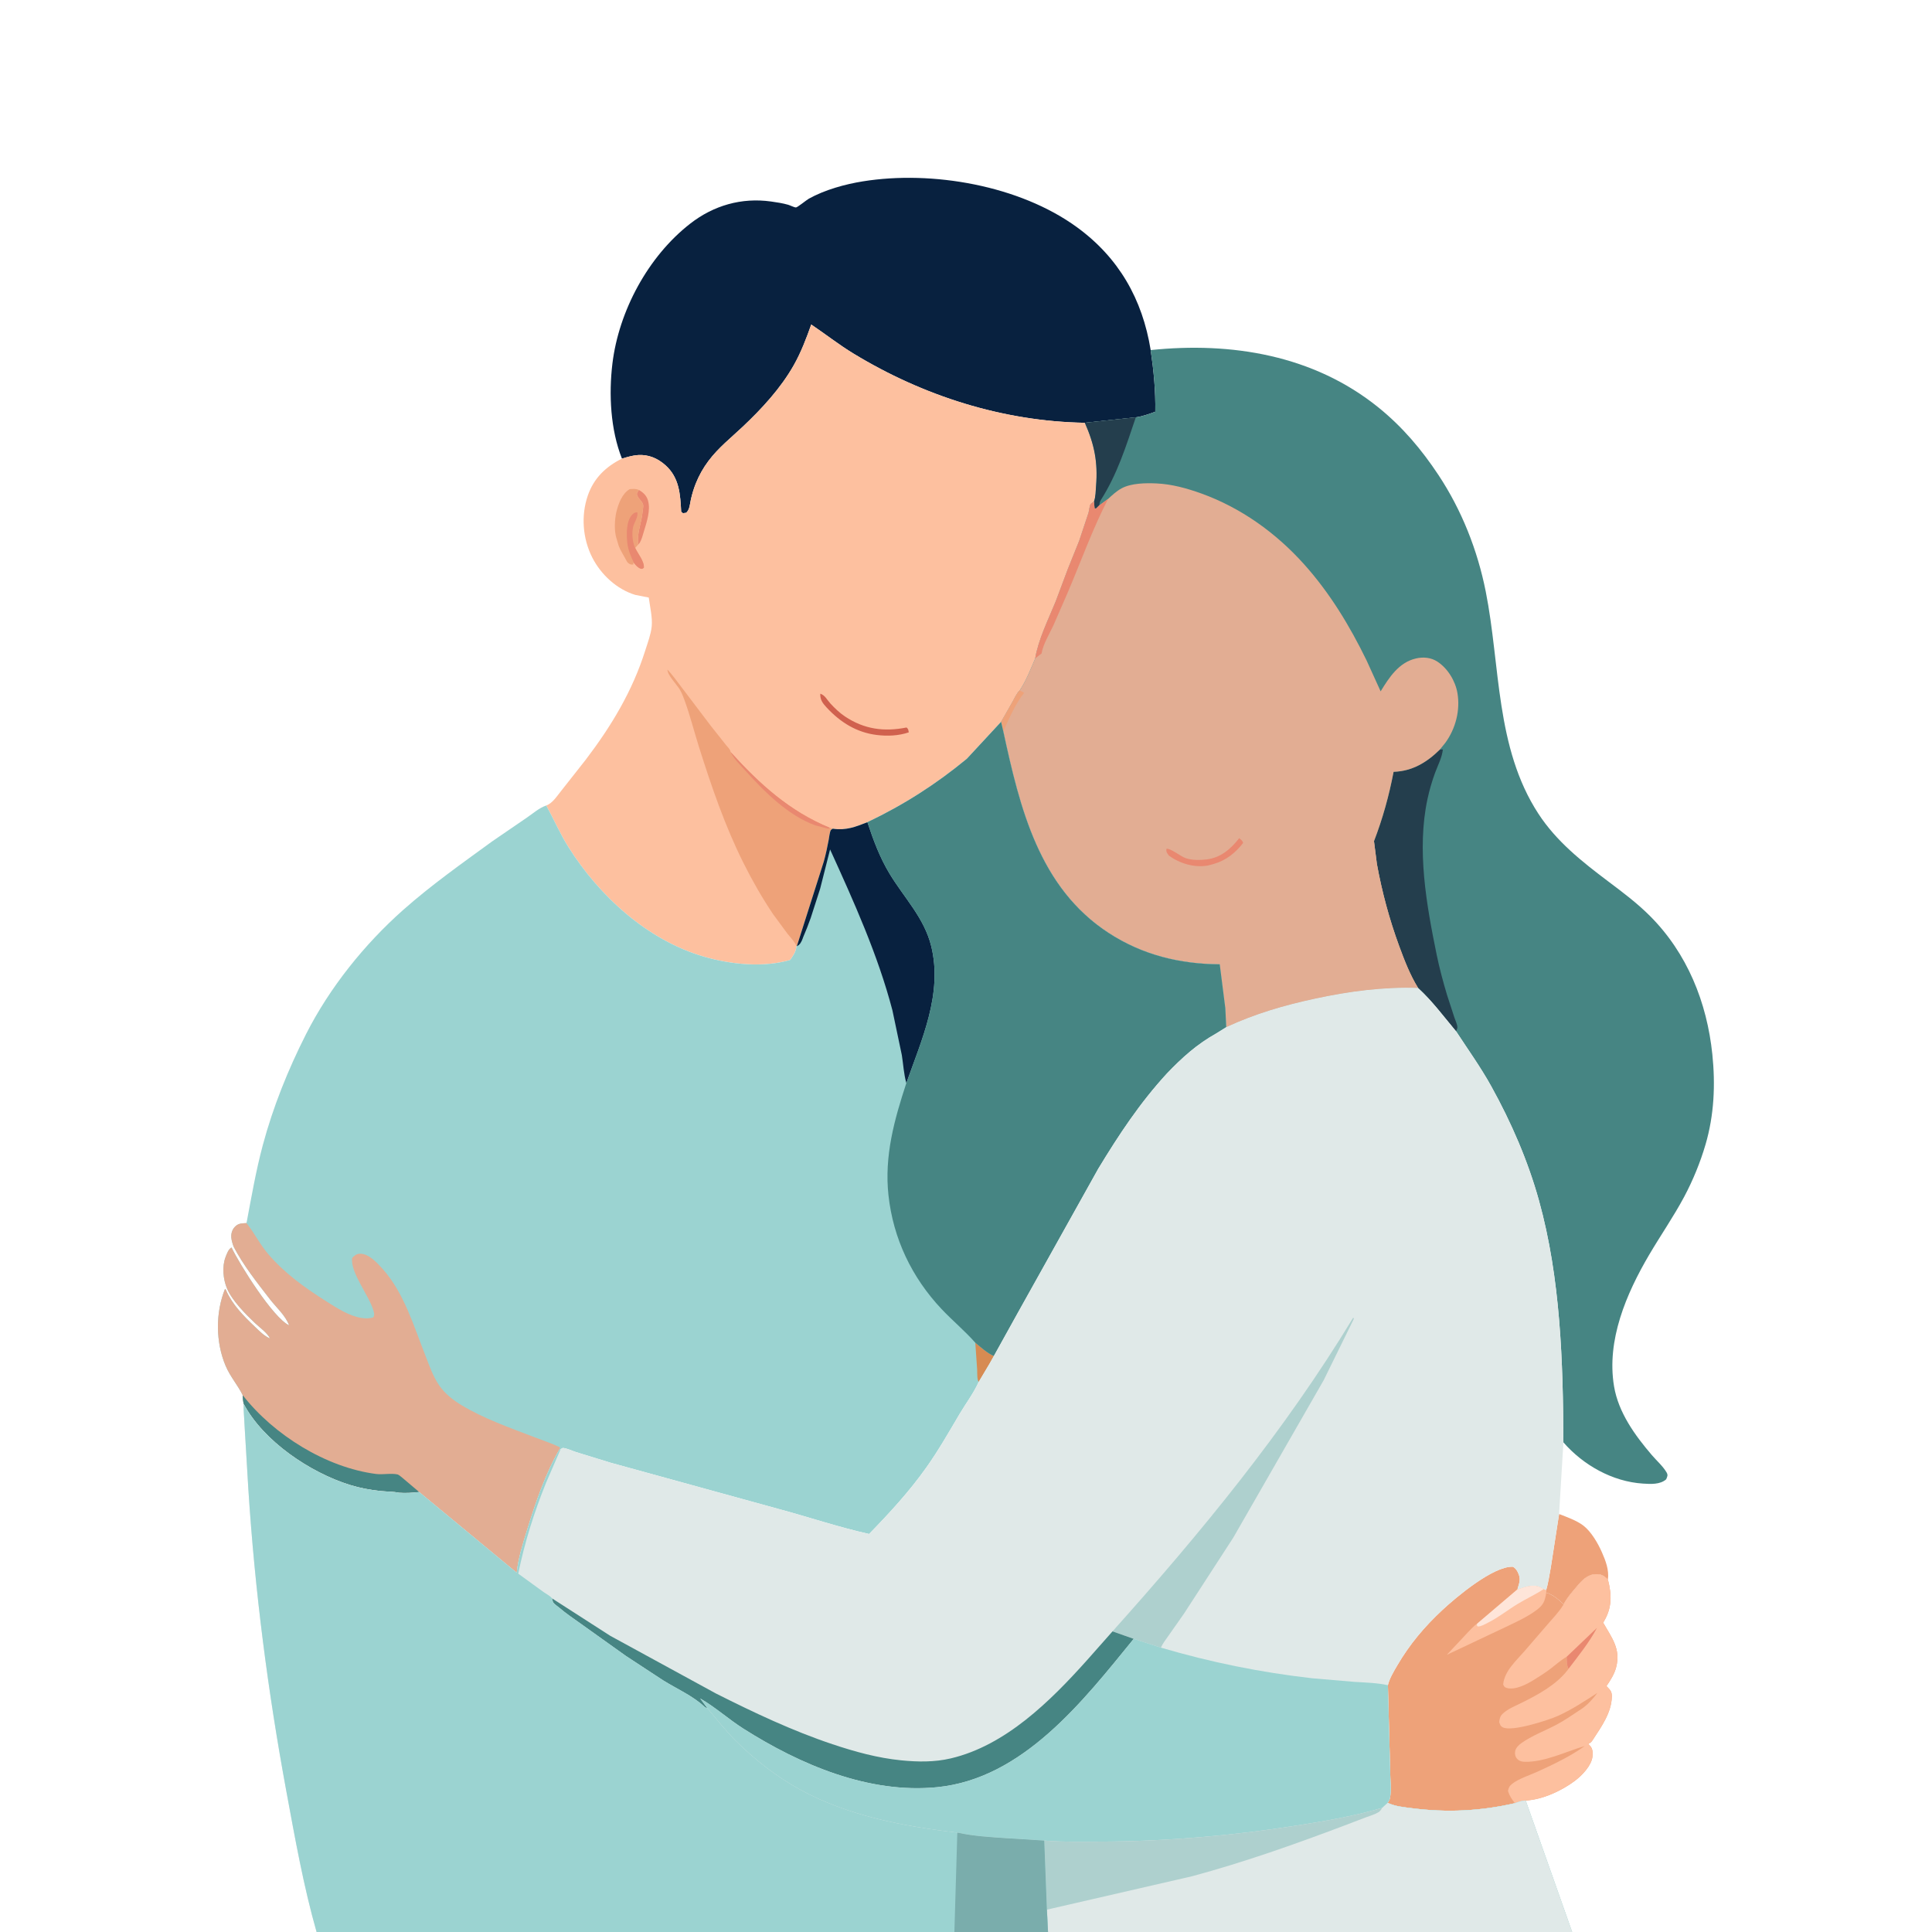 <?xml version="1.0" encoding="UTF-8"?>
<svg id="Layer_1" xmlns="http://www.w3.org/2000/svg" version="1.1" viewBox="0 0 4800 4800">
  <!-- Generator: Adobe Illustrator 29.5.1, SVG Export Plug-In . SVG Version: 2.1.0 Build 141)  -->
  <defs>
    <style>
      .st0 {
        fill: #468583;
      }

      .st1 {
        fill: #e2ad93;
      }

      .st2 {
        fill: #08213f;
      }

      .st3 {
        fill: #fee5d9;
      }

      .st4 {
        fill: #d5be9f;
      }

      .st5 {
        fill: #d78b52;
      }

      .st6 {
        fill: #9bd3d1;
      }

      .st7 {
        fill: #e0e9e8;
      }

      .st8 {
        fill: #243e4d;
      }

      .st9 {
        fill: #7aadac;
      }

      .st10 {
        fill: #eea279;
      }

      .st11 {
        fill: #d0614e;
      }

      .st12 {
        fill: #e98870;
      }

      .st13 {
        fill: #aed0ce;
      }

      .st14 {
        fill: #fdc09f;
      }
    </style>
  </defs>
  <path class="st10" d="M3873.52,3761.52c19.35,7.52,44.08,16.24,60.53,28.97,19.26,14.91,35.71,43.2,45.59,65.49,9.56,21.57,18.35,44.4,15.19,68.32-10.3-9.79-16.64-13.93-31.06-13.28-16.42.73-29.8,11.72-40.11,23.63-13.15,15.2-29.54,33.45-38.78,51.23-12-11.32-27.17-24.65-43.35-28.91l-.2-6.3c5.55-18.15,7.96-37.88,11.6-56.5l20.6-132.66Z"/>
  <path class="st10" d="M3448.17,4186.86c3.58-16.05,14.7-34.47,22.95-48.61,30.78-52.84,68.05-97.01,112.77-138.59,34.54-32.11,125.94-108.75,174.32-107.15,5.59,2.16,9.52,7.46,12.24,12.66,9.1,17.43,4.57,26.13-.45,43.6,18.6-6.06,38.26-14.25,57.41-5.41l7.73,4.69,6.18,2.63.2,6.3c16.18,4.26,31.36,17.59,43.35,28.91,9.24-17.78,25.63-36.03,38.78-51.23,10.31-11.92,23.69-22.9,40.11-23.63,14.42-.64,20.76,3.49,31.06,13.28,9.66,38.1,10.51,70.02-10.47,104.85l-1.41,2.21c21.36,37.68,44.28,65.28,32.27,111.08-4.5,17.18-14.2,32.07-24.02,46.61,8.68,9.08,13.7,12.8,13.37,26.22-.98,40.13-25.97,74.44-46.97,106.76-3.18,4.9-4.98,7.66-10.69,9.9,1.78,4.67.18,1.7,3.67,5.6,6.62,7.39,6.9,17.08,5.88,26.52-2.4,22.53-26.14,47.09-43.77,60.34-33.24,24.99-80.3,46.7-122.17,48.91-9.26.35-18.02,3.26-26.6,6.69-85.8,19.68-169.25,23.79-256.43,12.41-19.6-2.56-41.97-4.39-59.81-13.39,2.37-3.49,4.75-7.31,5.61-11.51,3.94-19.33.64-46.13.57-66.12l-5.67-214.53Z"/>
  <path class="st14" d="M3770,3948.77c18.6-6.06,38.26-14.25,57.41-5.41l7.73,4.69,6.18,2.63.2,6.3c-2.96,20.93-7.19,30.75-24.75,43.7-23.91,17.63-50.65,29.37-77.25,42.22l-145.03,68.5,50.79-54.18c7.47-7.42,15.44-17.25,24.27-22.92l100.46-85.52Z"/>
  <path class="st3" d="M3770,3948.77c18.6-6.06,38.26-14.25,57.41-5.41l7.73,4.69c-20.35,13.53-42.44,23.54-63.33,36.13-25.2,15.19-48.51,34.11-74.83,47.26-7.92,3.96-16.46,9.44-25.49,9.54-2.95-3.58-2.1-1.43-1.95-6.68l100.46-85.52Z"/>
  <path class="st14" d="M3884.87,3985.89c9.24-17.78,25.63-36.03,38.78-51.23,10.31-11.92,23.69-22.9,40.11-23.63,14.42-.64,20.76,3.49,31.06,13.28,9.66,38.1,10.51,70.02-10.47,104.85l-1.41,2.21c21.36,37.68,44.28,65.28,32.27,111.08-4.5,17.18-14.2,32.07-24.02,46.61,8.68,9.08,13.7,12.8,13.37,26.22-.98,40.13-25.97,74.44-46.97,106.76-3.18,4.9-4.98,7.66-10.69,9.9,1.78,4.67.18,1.7,3.67,5.6,6.62,7.39,6.9,17.08,5.88,26.52-2.4,22.53-26.14,47.09-43.77,60.34-33.24,24.99-80.3,46.7-122.17,48.91-9.26.35-18.02,3.26-26.6,6.69-7.93-9.56-13.63-18.42-17.42-30.29,1.73-8.55,3.49-12.29,10.53-17.92,15.67-12.52,43.67-21.42,62.12-29.83,40.1-18.26,82.31-38.31,118.21-64.03-46.64,13.69-99.53,40.21-148.68,39.23-8.16-.16-14.84-2-20.23-8.39-4.05-4.8-5.25-11.61-4.13-17.65,1.55-8.34,8.35-15.25,14.98-20.03,25.79-18.62,59.55-31.2,87.89-46.17,21.68-11.46,40.41-25.13,60.83-38.3,15.3-9.87,29.98-26.08,40.81-40.76-32.05,20.6-63.37,41.57-98.26,57.27-24.09,10.84-114.91,40.12-136.98,28.33-6.21-3.31-6.62-6.75-8.86-12.95.84-7.88,2.07-14.31,7.95-20.1,12.79-12.59,31.9-19.96,47.79-27.84,40.15-19.91,85.45-44.32,113.56-80.43l2.84-3.79c-4.7-9.46-4.16-19.75-4.59-30.11-13.68,7.75-26.15,19.1-38.66,28.68-13.57,10.41-27.96,19.56-42.49,28.57-17.37,10.78-46.78,26.31-67.53,20.2-6.02-1.77-6.24-3.33-8.99-8.51,2.69-32.91,31.96-58.74,52.55-82.46l57.71-66.91c13.23-15.32,27.89-30.38,38.59-47.61l1.4-2.33Z"/>
  <path class="st12" d="M3892.27,4116.24l75.39-71.87c-19.44,36.65-45.82,69.06-70.8,101.98-4.7-9.46-4.16-19.75-4.59-30.11Z"/>
  <path class="st2" d="M1545.2,1139.4c-28.56-71.96-32.86-159.97-23.7-235.89,15.79-130.88,88.8-266.53,193.19-347.8,58.12-45.26,127.46-65.33,200.87-55.1,14.23,1.98,28.81,4.18,42.66,8.13,4.92,1.41,14.74,6.57,19.3,6.65,3.52.07,26.73-18.85,32.03-21.78,39.83-22.09,89.63-35.89,134.43-43.08,171.96-27.62,389.2,10.23,531.54,113.88,104.09,75.8,162.83,178.87,183.3,305.34,7.55,51.19,12.45,101.33,11.46,153.18-15.31,5.55-32.24,11.75-48.4,13.91l-126.59,13.58c-203.85-3.56-401.34-66.47-575.19-172.21-36.3-22.08-69.42-48.26-104.59-71.9-12.22,34.45-25.22,68.79-43.22,100.72-32.12,56.99-79.34,108.22-126.75,152.92-29.56,27.87-60.84,52.5-85.43,85.34-13.12,17.53-23.52,36.07-31.61,56.4-5.07,12.74-8.79,25.28-11.86,38.65-2.78,12.09-2.55,24.41-11.54,33.56l-8.2,1.19-4.51-3.6c-2.25-42.98-4.35-84.69-39.24-115.77-19.23-17.12-41.74-26.75-67.75-25.16-13.7.83-27.09,4.99-40.17,8.85Z"/>
  <path class="st14" d="M1545.2,1139.4c13.08-3.86,26.48-8.02,40.17-8.85,26.02-1.58,48.52,8.04,67.75,25.16,34.89,31.07,36.99,72.79,39.24,115.77l4.51,3.6,8.2-1.19c8.98-9.15,8.76-21.47,11.54-33.56,3.08-13.36,6.8-25.91,11.86-38.65,8.09-20.33,18.48-38.86,31.61-56.4,24.59-32.84,55.87-57.46,85.43-85.34,47.41-44.7,94.63-95.93,126.75-152.92,18-31.93,31-66.27,43.22-100.72,35.17,23.63,68.3,49.82,104.59,71.9,173.85,105.74,371.34,168.65,575.19,172.21,23.78,53.79,32.56,97.88,27.92,156.51-.98,12.39-.88,27.51-5.23,39.09-1.82,1.43-7.62,4.99-8.56,6.72-2.58,4.77-3.38,15.72-5.09,21.51l-23.02,69.15-28.51,70.97-30.35,80.92c-17.95,43.77-42.76,93.82-50.48,140.47-11.34,26.51-22.48,55.44-38.52,79.43-7.73,7.28-12.62,19.02-17.85,28.32l-28.45,49.95-84.91,91.63c-76.81,63.47-157.09,114.71-247.16,157.64-30.25,11.93-52.87,20.96-86.13,16.2-1.57,1.19-3.65,1.92-4.72,3.57-2.69,4.13-4.27,18.53-5.27,23.87-3.45,18.31-7.19,36.27-12.25,54.22l-66.96,210.34-.95-.27c-1.3,14.4-7.7,22.64-15.51,34.23-66.99,19.68-147.75,11.17-213.82-7.99-140.62-40.77-260.55-150.41-337.29-272.52-20.68-32.9-36.28-69.1-54.99-103.17,15.55-5.44,27.18-24.13,37.35-36.65l60.1-76.28c64.18-84.22,116.63-171.05,148.7-272.8,5.94-18.85,13.72-39.03,15.79-58.78,2.29-21.77-4.34-50.18-7.29-72.11l-33.31-6.52c-46.02-13.82-85.5-50.54-107.03-92.89-23.88-46.99-28.31-104.18-11.08-154.04,14.94-43.24,44.66-71.67,84.79-91.74Z"/>
  <path class="st12" d="M1587.26,1217.27c10.83,6.27,18.97,13.67,22.61,26.09,7.06,24.12-3.13,53.51-10.05,76.72-2.7,9.05-5.63,20.95-10.74,28.79l-3.18,3.87c-4.59-25.84,8.26-54.77,10.57-80.98.38-4.33,2.37-13.87,1.38-17.86-2.4-9.68-13.41-15.36-15.33-25.21-.77-3.97,2.82-8.07,4.74-11.42Z"/>
  <path class="st11" d="M2037.97,1723.53c11.52,3.31,16.85,15.35,25.01,24.16,11.05,11.93,22.61,23.15,36.15,32.21,47.95,32.09,97.5,38.62,153.21,27.52,4.98,4.25,4.15,5.92,5.48,12.09-25.29,8.63-52.97,9.75-79.31,6.53-50.2-6.12-90.37-31.29-124.36-67.8-10.25-11.02-16.83-19.62-16.19-34.72Z"/>
  <path class="st10" d="M1575.15,1398.87l-2.62.25,1.88,3.03c-2.62.45-4.97,1-7.58.11-4.76-1.63-8.01-4.5-10.25-8.94-6.24-12.4-14.43-23.96-19.36-37.12l-.9-2.66-5.12-17.6c-5.4-16.78-4.13-46.04,0-63.22,5.05-20.92,13.95-45.97,33.22-57.48,8.32-.53,15.1-1.49,22.83,2.04-1.93,3.35-5.52,7.45-4.74,11.42,1.93,9.85,12.93,15.53,15.33,25.21.99,3.99-1,13.53-1.38,17.86-2.31,26.2-15.16,55.13-10.57,80.98l-7.82,8.59c6.96,14.77,23.13,33.58,21.53,49.31-3.05,1.88-3.67,3.46-7.4,2.31-7.19-2.21-12.49-8.42-17.05-14.08Z"/>
  <path class="st12" d="M1575.15,1398.87c-7.51-15.9-14.26-31.19-16.4-48.84-2.49-20.55-3.45-54.21,11.16-70.47,4.43-4.94,6.75-6.42,13.29-6.87,3.72,9.62-8.25,26.44-10.45,37.29-2.87,14.08-1.74,34.33,3.71,47.59l1.62,3.76c6.96,14.77,23.13,33.58,21.53,49.31-3.05,1.88-3.67,3.46-7.4,2.31-7.19-2.21-12.49-8.42-17.05-14.08Z"/>
  <path class="st10" d="M1978.79,2350.66c-4.27-11.07-15.17-21.89-22.55-31.19l-35.46-48.16c-27.25-40.5-51.85-83.62-73.68-127.28-45.92-91.83-79.5-190.02-110.37-287.77-12.14-38.46-22.01-78.09-35.81-115.94-3.21-8.8-6.58-17.7-11.22-25.86-7.75-13.64-31.53-36.77-31.5-50.98,12.27,12.85,22.84,28.12,33.75,42.19l74.81,98.67,37.01,46.66c3.42,4.36,9.65,10.09,11.11,15.41l.3,1.99c71.96,79.34,146.24,147.11,246.63,188.27,1.79.52,5.61,1.31,7.13,2.26-1.57,1.19-3.65,1.92-4.72,3.57-2.69,4.13-4.27,18.53-5.27,23.87-3.45,18.31-7.19,36.27-12.25,54.22l-66.96,210.34-.95-.27Z"/>
  <path class="st12" d="M1815.18,1868.4c71.96,79.34,146.24,147.11,246.63,188.27l-3.71,2.32-31.93-8.2c-67.36-23.82-128.02-84.62-174.67-136.5-13.05-14.52-27.79-28.07-36.33-45.88Z"/>
  <path class="st0" d="M2858.8,869.75c200.56-20.91,405.08,12.56,565.95,142.63,59.61,48.19,107.01,104.23,149.15,167.9,57.74,87.25,96.97,186.67,117.37,289.26,36.8,185.07,23.68,387.34,130.63,551.85,45.05,69.29,108.69,119.47,173.89,168.59,36.02,27.13,71.51,53.67,103.46,85.64,92.7,92.74,141.69,214.93,155.04,344.01,7.78,75.25,4.43,150.75-16.88,223.67-12.97,44.36-31.41,89.46-53.17,130.19-26.42,49.46-58.61,95.8-87.02,144.14-56.83,96.67-106.25,212.3-87.17,326.57,10.91,65.3,52.05,122,93.99,171,11.52,13.45,27.33,27.38,36.25,42.45,4.38,7.4,2.24,10.44-.74,17.71-15.24,13.35-38.74,11.78-57.88,10.55-75.54-4.87-148.29-45.93-197.44-102.46-.93-200.02-6.94-407.11-60.78-601.01-27.36-98.54-68.95-194.31-118.49-283.63-26.64-48.03-57.57-90.93-87.42-136.68-30.33-36.25-59.32-75.52-94.28-107.46-86.08-2.94-171.98,8.47-256.08,26.63-77.68,16.77-148.32,37.33-220.65,70.78l-2.21-46.67-13.91-109.51c-99.24-.79-191.46-23.08-275.44-77.6-173.77-112.82-221.18-311.4-262.36-501.33l-5.48-23.48,28.45-49.95c5.23-9.3,10.12-21.04,17.85-28.32,16.04-23.99,27.17-52.92,38.52-79.43,7.72-46.65,32.53-96.7,50.48-140.47l30.35-80.92,28.51-70.97,23.02-69.15c1.71-5.79,2.51-16.74,5.09-21.51.94-1.73,6.74-5.29,8.56-6.72,4.35-11.58,4.25-26.7,5.23-39.09,4.64-58.63-4.14-102.72-27.92-156.51l126.59-13.58c16.16-2.16,33.09-8.35,48.4-13.91.99-51.85-3.91-101.99-11.46-153.18Z"/>
  <path class="st8" d="M2695.27,1050.42l126.59-13.58c-24.33,71.77-45.75,140.97-86.94,205.63-2.78,4.36-3.12,8.37-3.94,13.4l-7.54,7.35-4.03-.06-1.44-17.14c4.35-11.58,4.25-26.7,5.23-39.09,4.64-58.63-4.14-102.72-27.92-156.51Z"/>
  <path class="st8" d="M3577.4,1862.14l7.39-.03c-2.28,20.24-12.11,38.22-19.12,57.2-7.79,21.11-14.29,43.41-19.02,65.39-27.16,126.32-2.76,262.71,22.69,387.15,6.82,33.34,16.05,67.53,25.79,100.15l18.23,55.95c2.29,6.71,7.35,17.47,7.47,24.39.05,2.62-2.12,7.38-3.29,9.76-30.33-36.25-59.32-75.52-94.28-107.46-19.92-31.98-34.17-68.99-47.1-104.24-24.39-66.46-42.6-133.99-55.28-203.63l-7.25-56.75c21.66-56.35,37.4-113.21,48.71-172.44,46.56-1.54,82.87-23.6,115.05-55.45Z"/>
  <path class="st1" d="M2752.96,1239.6c10.36-9.54,21.1-19.59,33.56-26.32,24.26-13.1,60.2-13.45,87.1-12.2,37.96,1.77,75.15,12.06,110.76,24.87,98.73,35.51,185.61,97.98,255.48,175.82,64,71.31,113.56,153.19,155.4,239.09l34.91,76.79c21.23-34.79,45.19-71.86,87.79-81.76,18.13-4.21,37.29-2.47,53.17,7.86,25.71,16.72,44.71,48.07,49.85,78.19,7.32,42.88-4.57,88.35-29.94,123.31l-13.65,16.87c-32.18,31.86-68.5,53.91-115.05,55.45-11.32,59.24-27.05,116.1-48.71,172.44l7.25,56.75c12.68,69.64,30.89,137.17,55.28,203.63,12.94,35.25,27.18,72.26,47.1,104.24-86.08-2.94-171.98,8.47-256.08,26.63-77.68,16.77-148.32,37.33-220.65,70.78l-2.21-46.67-13.91-109.51c-99.24-.79-191.46-23.08-275.44-77.6-173.77-112.82-221.18-311.4-262.36-501.33l-5.48-23.48,28.45-49.95c5.23-9.3,10.12-21.04,17.85-28.32,16.04-23.99,27.17-52.92,38.52-79.43,7.72-46.65,32.53-96.7,50.48-140.47l30.35-80.92,28.51-70.97,23.02-69.15c1.71-5.79,2.51-16.74,5.09-21.51.94-1.73,6.74-5.29,8.56-6.72l1.44,17.14,4.03.06,7.54-7.35,21.99-16.26Z"/>
  <rect class="st1" x="3186" y="5358" width="360" height="360"/>
  <path class="st10" d="M2487.14,1793.46l28.45-49.95c5.23-9.3,10.12-21.04,17.85-28.32l11.06,6.02c-22.72,29.02-36.68,62.63-51.88,95.73l-5.48-23.48Z"/>
  <path class="st12" d="M3078.72,2082.49c4.88,4.08,7.85,5.53,9.89,11.65-19.43,24.95-41.99,43.23-72.63,52.18l-4.26,1.22-10.24,2.73c-33.85,6.17-69.74-4.65-97.15-24.29-4.71-7.02-7.53-8.54-6.29-17.12,9.83-2,36.3,19.71,48.56,23.53,16.2,5.06,34.88,4.82,51.56,2.77,34.8-4.28,59.85-26.06,80.55-52.68Z"/>
  <path class="st12" d="M2730.97,1255.87l21.99-16.26c-38.96,75.37-67.87,156.85-101.23,234.87l-34.63,79.35c-8.92,19.35-26.67,48.85-29.12,69.53l-16.03,12.41c7.72-46.65,32.53-96.7,50.48-140.47l30.35-80.92,28.51-70.97,23.02-69.15c1.71-5.79,2.51-16.74,5.09-21.51.94-1.73,6.74-5.29,8.56-6.72l1.44,17.14,4.03.06,7.54-7.35Z"/>
  <path class="st1" d="M3030.42,2395.87c75.23-8.58,139.41-30.37,203.95-71.09,25.71-16.22,45.4-37.65,65.59-60,24.63-27.26,48.88-55.96,68.51-87.09,17.39-27.58,31.44-58.1,45.16-87.66l7.25,56.75c12.68,69.64,30.89,137.17,55.28,203.63,12.94,35.25,27.18,72.26,47.1,104.24-86.08-2.94-171.98,8.47-256.08,26.63-77.68,16.77-148.32,37.33-220.65,70.78l-2.21-46.67-13.91-109.51Z"/>
  <path class="st6" d="M2487.14,1793.46l5.48,23.48c41.18,189.94,88.59,388.51,262.36,501.33,83.98,54.52,176.2,76.81,275.44,77.6l13.91,109.51,2.21,46.67-24.29,15.12c-48.88,27.39-84.8,59.87-123.27,99.99-67.07,73.06-119.25,152.05-170.46,236.57l-199.44,357.2-59.89,107.98-9.88,17.63-27.84,46.83c-12.24,27.7-31.61,53.03-47.06,79.13-26.58,44.9-52.01,89.77-82.19,132.43-42.68,60.3-91.51,113.35-142.95,166.22-75.6-16.84-149.8-41.91-224.67-62.11l-417.85-115.03-85.81-26.43c-8.47-2.71-24.48-10.16-32.9-10.17-.04,0-4.24,2.41-4.58,2.65l-.9.93-1.83-1.36c-35.68,61.18-60.55,134.79-81.45,202.49-10.5,34.04-21.93,69.71-25.48,105.29l-242.28-200.44c-16.98,1.87-33.26,3.05-50.33,1.74-14.07-3.05-30.75-2.7-45.22-4.22-26.03-2.72-51.93-7.49-76.95-15.28-98.76-30.75-214.68-108.77-263.69-201.34-1.56-7.44-2.49-13.8-2.22-21.41-12.54-25.51-31.31-46.32-42.71-73.44-24.77-58.95-25.22-131.58-1.36-190.8,2.45,2.1,1.57.92,3.06,4.32,15.4,34.99,43.13,62.93,70.52,89.05,12.07,11.51,22.97,23.07,38.38,29.94-7.26-14.54-25.94-27.42-37.88-38.76-23.11-21.95-56.22-55.29-68.97-85.21-9.8-23.01-12.8-54.5-3.86-78.12,2.85-7.53,7.49-20.74,14.97-24.06,20.09,42.01,103.07,174.72,143.03,193.32-9.39-25.05-31.64-44.01-47.91-65.12-32.29-41.92-65.21-83-89.78-129.97-2.69-7.02-5.15-15.12-5.92-22.61-.92-9.03,1.74-18.94,7.72-25.77,8.97-10.25,17.42-9.69,30.03-10.53,12.27-64.84,23.26-129.27,40.34-193.13,25.46-95.22,63.03-188.5,107.57-276.34,58.54-115.42,144.9-223.08,241.57-308.76,69.46-61.56,145.64-115.3,220.55-169.9l86.8-59.44c14.85-10.1,30.88-24.41,47.93-29.9,18.71,34.06,34.31,70.27,54.99,103.17,76.74,122.11,196.67,231.75,337.29,272.52,66.07,19.16,146.83,27.67,213.82,7.99,7.8-11.59,14.2-19.83,15.51-34.23l.95.27,66.96-210.34c5.06-17.95,8.8-35.91,12.25-54.22,1-5.34,2.58-19.73,5.27-23.87,1.08-1.65,3.15-2.38,4.72-3.57,33.26,4.76,55.88-4.28,86.13-16.2,90.07-42.93,170.35-94.17,247.16-157.64l84.91-91.63Z"/>
  <path class="st5" d="M2423.1,3335.98c13.84,11.31,29.42,25.95,46.09,32.93l-9.88,17.63-27.84,46.83c-4.44-7.19-3.31-21.93-3.74-30.65l-4.63-66.75Z"/>
  <path class="st2" d="M2068.94,2058.93c33.26,4.76,55.88-4.28,86.13-16.2,14.72,44.42,30.48,87.11,54.71,127.4,36.5,60.68,86.45,109.95,103.83,180.66,28.86,117.45-23.34,231.33-61.83,340.05-6.36-22.2-7.54-46.52-11.18-69.34l-23.39-111.33c-36.18-138.18-95.97-270.2-154.9-399.76l-24.66,97.42-23.39,72.66-9.18,24.59-9.77,23.61-1.12,3.25c-3.15,8.2-6.44,15.14-14.46,19.01l66.96-210.34c5.06-17.95,8.8-35.91,12.25-54.22,1-5.34,2.58-19.73,5.27-23.87,1.08-1.65,3.15-2.38,4.72-3.57Z"/>
  <path class="st1" d="M580.6,3097.61c-2.69-7.02-5.15-15.12-5.92-22.61-.92-9.03,1.74-18.94,7.72-25.77,8.97-10.25,17.42-9.69,30.03-10.53l1.85,2.34c18.84,24.32,32.23,51.72,52.54,75.25,41.93,48.57,90.29,82.8,144.04,116.94,25.69,16.31,57.34,36.88,87.98,41.26,10.05,1.44,18.88,1.47,28.68-1.44,3.29-6.4,2.1-10.57.09-17.56-10.57-36.79-57.86-94.32-52.68-130.09,5.26-6.05,11.16-10.47,19.59-10.56,22.13-.22,42.7,22.88,56.28,37.98,53.06,59.03,77.83,143.56,106.55,216.28,9.64,24.42,18.64,50.87,33.63,72.6,14.19,20.56,33.74,36.11,54.94,48.98,55.99,33.98,120.6,56.4,181.49,79.87,21.03,8.11,43.32,15.35,63.61,25.12l-.29,3.98c-35.68,61.18-60.55,134.79-81.45,202.49-10.5,34.04-21.93,69.71-25.48,105.29l-242.28-200.44c-16.98,1.87-33.26,3.05-50.33,1.74-14.07-3.05-30.75-2.7-45.22-4.22-26.03-2.72-51.93-7.49-76.95-15.28-98.76-30.75-214.68-108.77-263.69-201.34-1.56-7.44-2.49-13.8-2.22-21.41-12.54-25.51-31.31-46.32-42.71-73.44-24.77-58.95-25.22-131.58-1.36-190.8,2.45,2.1,1.57.92,3.06,4.32,15.4,34.99,43.13,62.93,70.52,89.05,12.07,11.51,22.97,23.07,38.38,29.94-7.26-14.54-25.94-27.42-37.88-38.76-23.11-21.95-56.22-55.29-68.97-85.21-9.8-23.01-12.8-54.5-3.86-78.12,2.85-7.53,7.49-20.74,14.97-24.06,20.09,42.01,103.07,174.72,143.03,193.32-9.39-25.05-31.64-44.01-47.91-65.12-32.29-41.92-65.21-83-89.78-129.97Z"/>
  <path class="st0" d="M605.33,3487.87c-1.56-7.44-2.49-13.8-2.22-21.41,76.68,98.3,206.85,179.6,331.38,195.61,16.56,2.13,38.36-2.57,53.66,1.26,2.97.74,10.13,7.21,12.98,9.43l40.4,34.2c-16.98,1.87-33.26,3.05-50.33,1.74-14.07-3.05-30.75-2.7-45.22-4.22-26.03-2.72-51.93-7.49-76.95-15.28-98.76-30.75-214.68-108.77-263.69-201.34Z"/>
  <path class="st0" d="M2487.14,1793.46l5.48,23.48c41.18,189.94,88.59,388.51,262.36,501.33,83.98,54.52,176.2,76.81,275.44,77.6l13.91,109.51,2.21,46.67-24.29,15.12c-48.88,27.39-84.8,59.87-123.27,99.99-67.07,73.06-119.25,152.05-170.46,236.57l-199.44,357.2-59.89,107.98c-16.67-6.98-32.25-21.62-46.09-32.93-25.65-29.22-56.87-55.1-83.7-83.54-74.26-78.74-120.3-175.4-132.02-282.9-10.62-97.33,14.41-187.35,44.4-278.7,38.49-108.71,90.69-222.6,61.83-340.05-17.38-70.71-67.33-119.98-103.83-180.66-24.23-40.29-39.99-82.98-54.71-127.4,90.07-42.93,170.35-94.17,247.16-157.64l84.91-91.63Z"/>
  <path class="st7" d="M3046.54,2552.05c72.33-33.45,142.97-54,220.65-70.78,84.1-18.15,170.01-29.57,256.08-26.63,34.96,31.94,63.95,71.2,94.28,107.46,29.85,45.75,60.77,88.65,87.42,136.68,49.54,89.32,91.13,185.1,118.49,283.63,53.84,193.9,59.85,401,60.78,601.01l-10.72,178.09-20.6,132.66c-3.64,18.62-6.06,38.35-11.6,56.5l-6.18-2.63-7.73-4.69c-19.14-8.83-38.81-.65-57.41,5.41,5.02-17.47,9.55-26.17.45-43.6-2.72-5.2-6.66-10.5-12.24-12.66-48.38-1.61-139.78,75.03-174.32,107.15-44.72,41.58-81.98,85.75-112.77,138.59-8.24,14.14-19.36,32.55-22.95,48.61l5.67,214.53c.07,19.99,3.37,46.79-.57,66.12-.86,4.2-3.24,8.02-5.61,11.51,17.84,9,40.21,10.83,59.81,13.39,87.19,11.38,170.63,7.27,256.43-12.41,8.58-3.43,17.34-6.34,26.6-6.69l115.45,326.69H786.54c-32.4-113.58-53.5-232.65-74.95-348.72-46.13-249.56-78.35-498.89-94.62-752.22l-9.6-161.18c-.56-16.81-2.61-33.17-2.04-50.01,49.01,92.56,164.93,170.58,263.69,201.34,25.01,7.79,50.92,12.56,76.95,15.28,14.48,1.52,31.16,1.17,45.22,4.22,17.07,1.31,33.35.13,50.33-1.74l242.28,200.44c3.54-35.57,14.97-71.25,25.48-105.29,20.9-67.7,45.77-141.31,81.45-202.49l1.83,1.36.9-.93c.34-.24,4.55-2.65,4.58-2.65,8.42,0,24.43,7.45,32.9,10.17l85.81,26.43,417.85,115.03c74.86,20.2,149.07,45.27,224.67,62.11,51.44-52.87,100.27-105.92,142.95-166.22,30.18-42.66,55.61-87.53,82.19-132.43,15.45-26.1,34.82-51.43,47.06-79.13l27.84-46.83,9.88-17.63,59.89-107.98,199.44-357.2c51.21-84.52,103.39-163.51,170.46-236.57,38.47-40.12,74.39-72.6,123.27-99.99l24.29-15.12Z"/>
  <path class="st13" d="M2764.03,4053.09c219.38-245.01,427.41-497.69,598.08-779.61l1.48,3.08-74.96,152.58-224.79,391.43-122.1,188.25-39,55.57c-6.37,9.17-14.14,18.82-18.5,29.13l-67.53-21.84-52.68-18.58Z"/>
  <path class="st0" d="M1371.4,3971.01l144.7,93.08,262.72,143.38c93.86,47.23,189.67,92.67,289.47,126.01,55.64,18.59,112.1,34.19,170.64,40.01,41.35,4.11,82.66,4.76,123.4-4.83,136.18-32.04,247.17-142.26,337.76-243.34l63.94-72.22,52.68,18.58c-125.42,153.95-274.71,347.22-488.19,368.55-170.25,17.02-341.28-56.34-481.77-145.57-36.7-23.31-69.41-53.25-107.19-74.85l17.94,24.17c-3.33-.93-5.31-1.73-7.88-4.16-27.46-25.97-69.4-44.67-101.95-64.96l-92.72-60.8-112.05-79.99c-18.29-13.04-36.58-25.33-53.69-39.95-4.23-3.61-11.64-8.32-14.59-12.59-1.48-2.14-2.39-7.83-3.21-10.53Z"/>
  <path class="st6" d="M2816.71,4071.67l67.53,21.84c123.92,36.45,247.39,61.46,375.83,76.1l105.5,8.99c27.63,1.78,55.44,2.25,82.61,8.26l5.67,214.53c.07,19.99,3.37,46.79-.57,66.12-.86,4.2-3.24,8.02-5.61,11.51,17.84,9,40.21,10.83,59.81,13.39,87.19,11.38,170.63,7.27,256.43-12.41,8.58-3.43,17.34-6.34,26.6-6.69l115.45,326.69h-1302.17l-2.81-55.55-6.59-171.6-92.52-5.77c-40.55-2.77-83.83-5.13-123.45-14-133.63-15.6-271.77-41.63-390.92-107.05-58.7-32.23-112.84-74.52-160.18-121.74-25.02-24.96-47.05-53.3-69.83-80.33l-17.94-24.17c37.78,21.6,70.49,51.54,107.19,74.85,140.49,89.24,311.52,162.6,481.77,145.57,213.49-21.34,362.77-214.61,488.19-368.55Z"/>
  <path class="st7" d="M3763.91,4480c8.58-3.43,17.34-6.34,26.6-6.69l115.45,326.69h-1302.17l-2.81-55.55-6.59-171.6c47.48,3.97,95.98,2.9,143.62,2.61,161.09-.96,321.81-14.58,480.9-39.56,72.12-11.32,144.92-23.61,215.01-44.3l13.74-12.59c17.84,9,40.21,10.83,59.81,13.39,87.19,11.38,170.63,7.27,256.43-12.41Z"/>
  <path class="st13" d="M2594.39,4572.86c47.48,3.97,95.98,2.9,143.62,2.61,161.09-.96,321.81-14.58,480.9-39.56,72.12-11.32,144.92-23.61,215.01-44.3-2.38,4.13-4.91,8.25-9.08,10.79-9.24,5.6-21.37,9.02-31.52,12.83l-53.67,20.43c-123.9,46.92-250.04,91.36-378.02,125.85l-360.65,82.95-6.59-171.6Z"/>
  <path class="st6" d="M605.33,3487.87c49.01,92.56,164.93,170.58,263.69,201.34,25.01,7.79,50.92,12.56,76.95,15.28,14.48,1.52,31.16,1.17,45.22,4.22,17.07,1.31,33.35.13,50.33-1.74l242.28,200.44c3.54-35.57,14.97-71.25,25.48-105.29,20.9-67.7,45.77-141.31,81.45-202.49l1.83,1.36-36.09,83.37c-29.65,73.4-53.13,147.79-68.89,225.42l63.07,45.77c5.41,3.85,17.28,10.06,20.75,15.44.82,2.7,1.73,8.39,3.21,10.53,2.94,4.27,10.35,8.97,14.59,12.59,17.11,14.62,35.4,26.92,53.69,39.95l112.05,79.99,92.72,60.8c32.55,20.29,74.49,38.99,101.95,64.96,2.57,2.43,4.55,3.22,7.88,4.16,22.78,27.03,44.81,55.37,69.83,80.33,47.34,47.22,101.48,89.51,160.18,121.74,119.16,65.42,257.29,91.46,390.92,107.05,39.62,8.87,82.9,11.24,123.45,14l92.52,5.77,6.59,171.6,2.81,55.55H786.54c-32.4-113.58-53.5-232.65-74.95-348.72-46.13-249.56-78.35-498.89-94.62-752.22l-9.6-161.18c-.56-16.81-2.61-33.17-2.04-50.01Z"/>
  <path class="st9" d="M2378.42,4553.09c39.62,8.87,82.9,11.24,123.45,14l92.52,5.77,6.59,171.6,2.81,55.55h-232.65l7.28-246.91Z"/>
  <rect class="st2" x="1492.51" y="5390.77" width="312.47" height="312.47"/>
  <rect class="st4" x="1898.51" y="5390.77" width="312.47" height="312.47"/>
  <rect class="st0" x="2315.14" y="5390.77" width="312.47" height="312.47"/>
  <rect class="st6" x="2738.53" y="5390.77" width="312.47" height="312.47"/>
</svg>